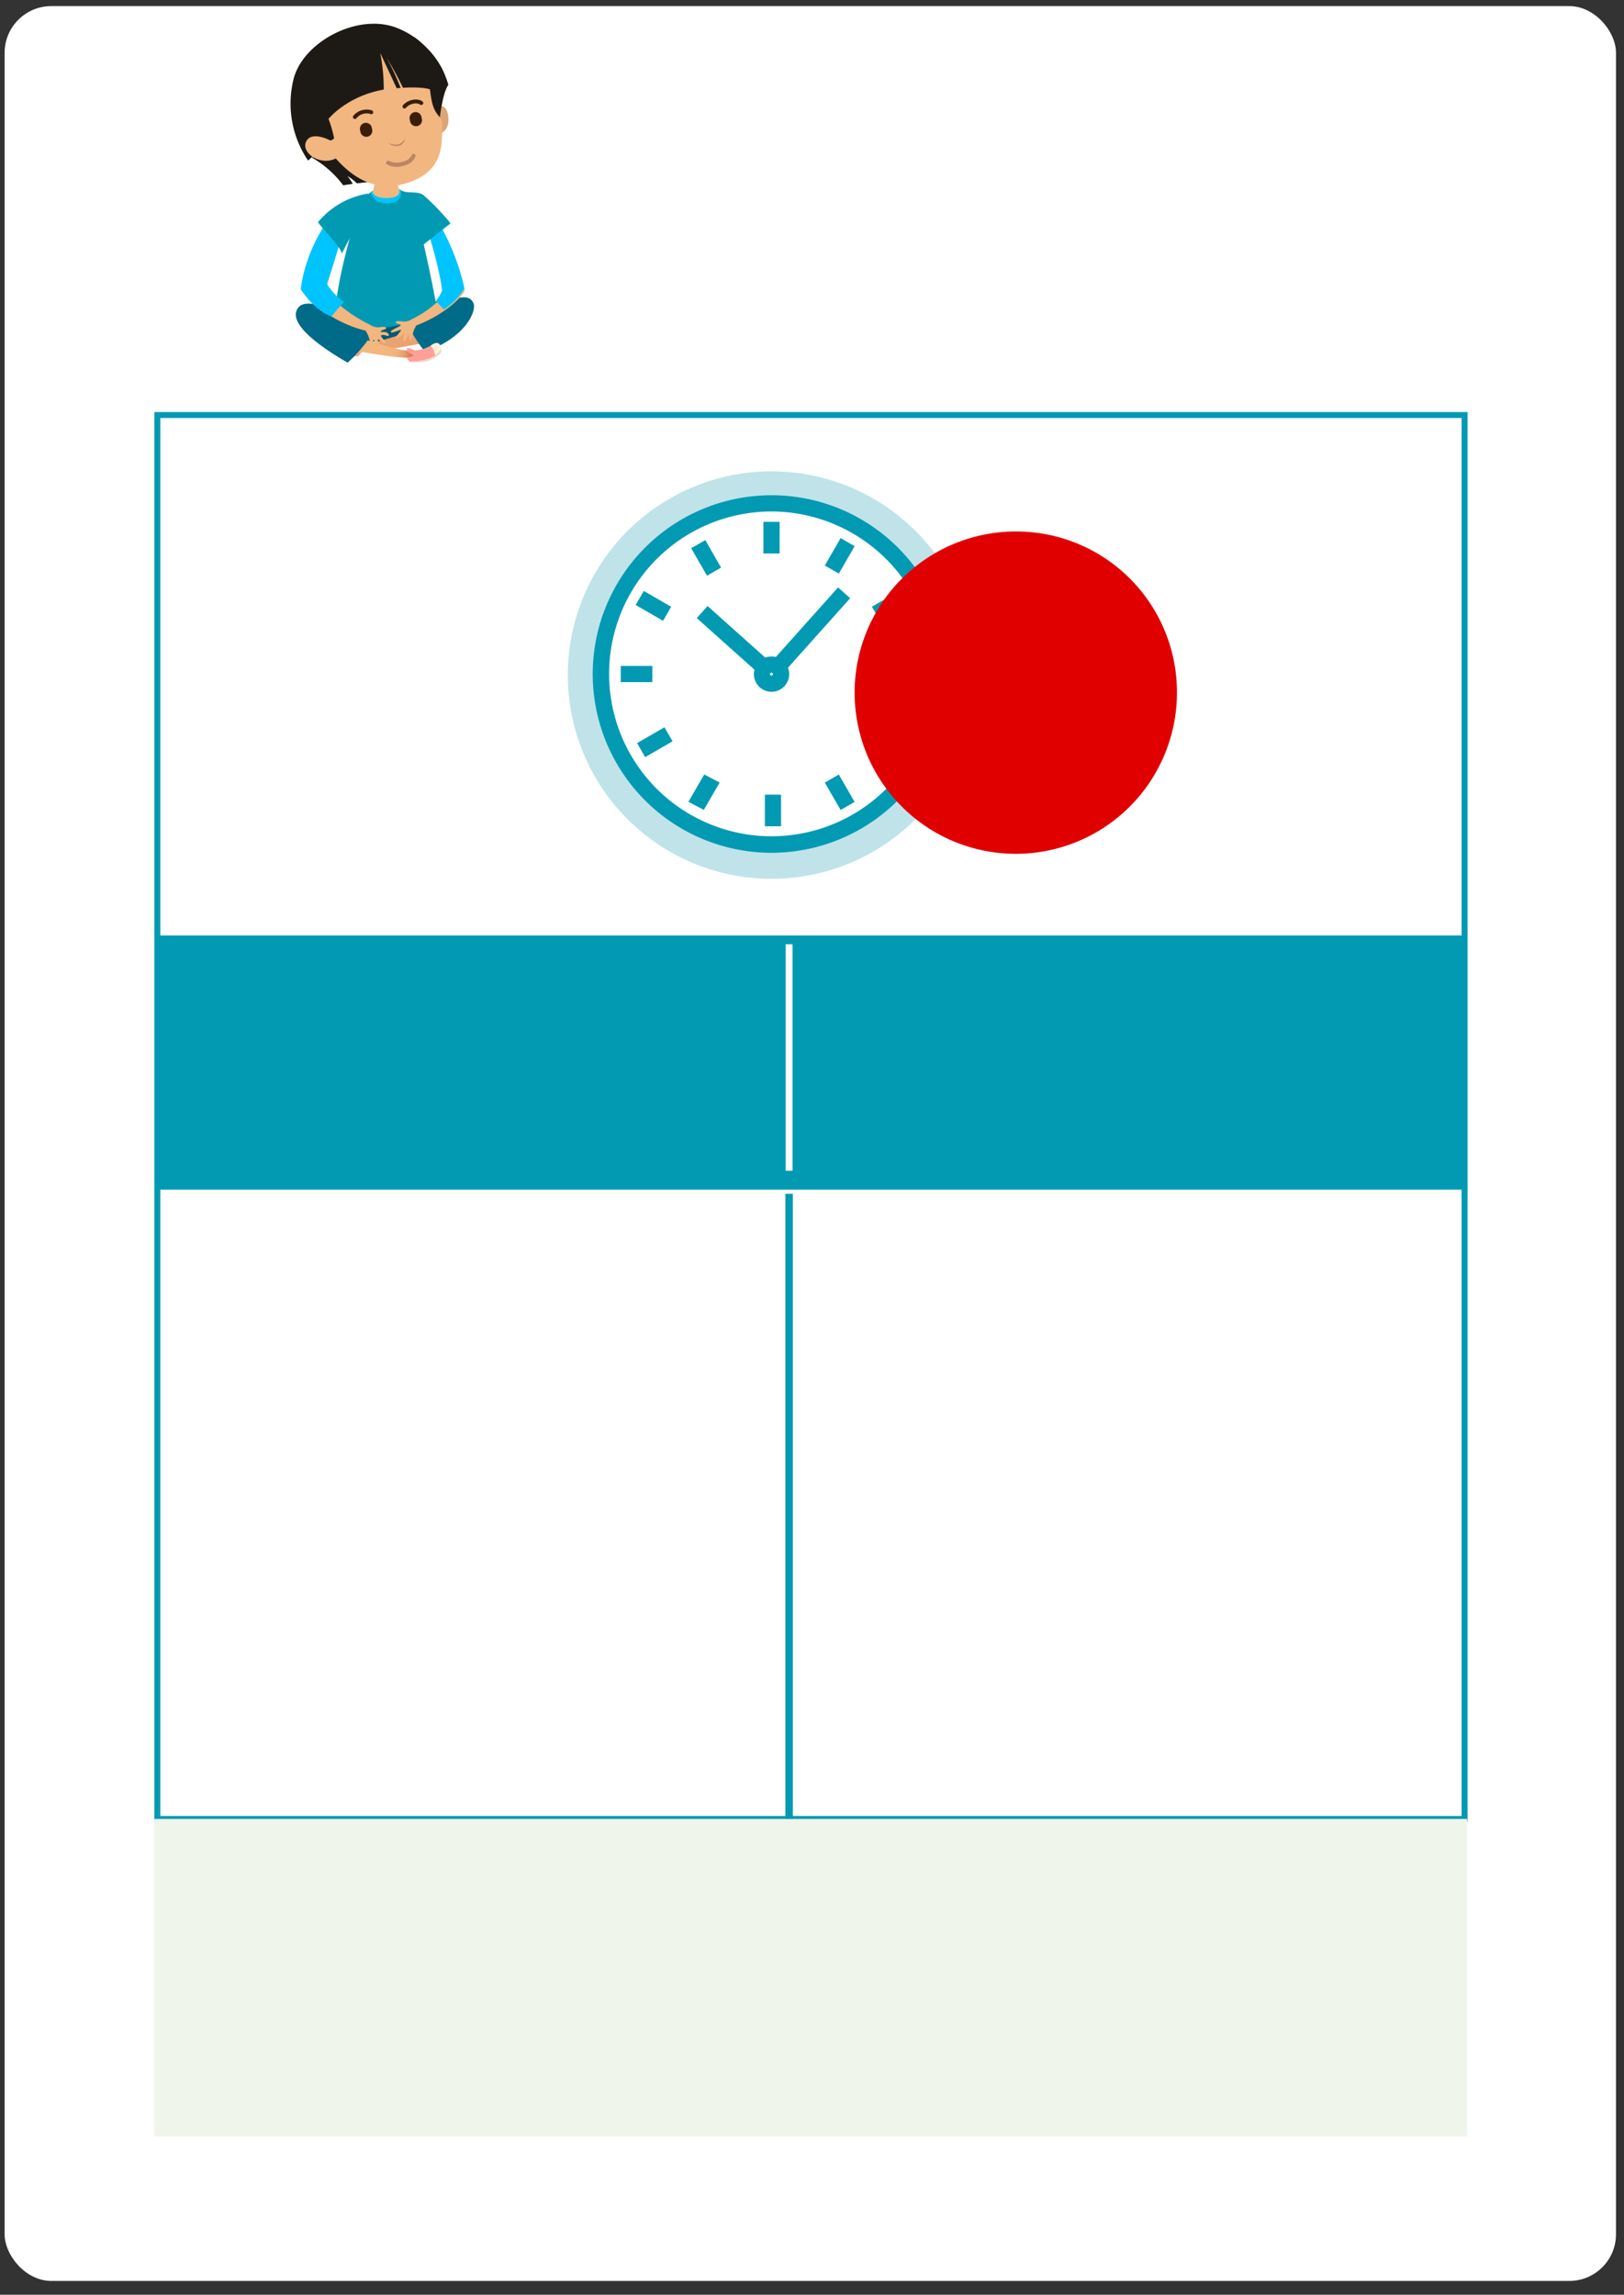 <svg xmlns="http://www.w3.org/2000/svg" xmlns:xlink="http://www.w3.org/1999/xlink" viewBox="0 0 460 650">
  <rect x="0" y="0" width="460" height="650" fill="#333333" stroke="none"/>
  <defs>
    <linearGradient id="a" x1="4812.77" y1="100.5" x2="4835.55" y2="95.42" gradientTransform="matrix(-1, 0, 0, 1, 4928.69, 0)" gradientUnits="userSpaceOnUse">
      <stop offset="0" stop-color="#dc8057"/>
      <stop offset="0.02" stop-color="#e18b5f"/>
      <stop offset="0.07" stop-color="#e99f6e"/>
      <stop offset="0.13" stop-color="#efad78"/>
      <stop offset="0.21" stop-color="#f2b57e"/>
      <stop offset="0.34" stop-color="#f3b780"/>
      <stop offset="0.8" stop-color="#f3b780"/>
      <stop offset="0.92" stop-color="#e69768"/>
      <stop offset="1" stop-color="#dc8057"/>
    </linearGradient>
  </defs>
  <title>_</title>
  <rect x="1.31" y="1.73" width="456.42" height="644.36" rx="13.23" ry="13.23" fill="#fff"/>
  <g>
    <rect x="44.56" y="117.56" width="370.29" height="397.67" fill="#fff" stroke="#029ab3" stroke-miterlimit="10" stroke-width="1.69"/>
    <g>
      <g>
        <path d="M89.78,86.33s6.7,12.21,20.42,10.29,18-11.24,18-11.24Z" fill="#005a73"/>
        <g>
          <g>
            <path d="M125.23,96.12s-16.21,3.5-23,3.61c-4.25-.58-3.15-2.1-3.15-2.1a16.89,16.89,0,0,0,6.41-.5,127.26,127.26,0,0,0,15-4.9C125.07,93.35,125.23,96.12,125.23,96.12Z" fill="#eaa270"/>
            <path d="M100.39,99s2.13-.84,2-1.7-2.27.39-2.27.39a10.43,10.43,0,0,1-4.59-1.44,1.45,1.45,0,0,0-2.35,1.36c.11.84,2,2.41,5,2.9a14.38,14.38,0,0,0,3.4.38s.52-.78.85-1.22C101.7,99.72,100.57,99.45,100.39,99Z" fill="#ff9f98"/>
            <path d="M95.56,96.3a5.33,5.33,0,0,0-1.23,2.78c-1-.73-2.1-1.79-1.49-2.86S94.5,95.46,95.56,96.3Z" fill="#fff1da"/>
            <path d="M92.66,96.76a2.14,2.14,0,0,0,.1,1.66A8.36,8.36,0,0,0,98.67,101a8.92,8.92,0,0,0,2.89-.13s-4.07-.09-6.57-1.42a6.18,6.18,0,0,1-1.64-1.21A2,2,0,0,1,92.66,96.76Z" fill="#e8dcc6"/>
          </g>
          <path d="M122.08,86.65s4.41-1.27,7.12-2.07,4.42-.29,5,1.57-1.86,9.22-13.82,13.53a47.67,47.67,0,0,1-5-7.87S121,88.51,122.08,86.65Z" fill="#006b88"/>
        </g>
        <g>
          <g>
            <path d="M92.37,97.71s16.22,3.51,23,3.62c4.25-.59,3.15-2.1,3.15-2.1a16.8,16.8,0,0,1-6.41-.51,127,127,0,0,1-15-4.89C92.53,95,92.37,97.71,92.37,97.71Z" fill="url(#a)"/>
            <path d="M117.22,100.58s-2.14-.84-2-1.7,2.27.4,2.27.4a10,10,0,0,0,4.59-1.44,1.55,1.55,0,0,1,2.5,1.36c-.11.84-1.54,2.41-4.6,2.9a18.16,18.16,0,0,1-4,.37s-.52-.77-.86-1.22C115.9,101.32,117,101.05,117.22,100.58Z" fill="#ff9f98"/>
            <path d="M122,97.9a5.28,5.28,0,0,1,1.23,2.78c1-.74,2.1-1.79,1.49-2.86S123.11,97.06,122,97.9Z" fill="#fff1da"/>
            <path d="M124.94,98.36a2.15,2.15,0,0,1-.09,1.65,8.35,8.35,0,0,1-5.92,2.59,8.79,8.79,0,0,1-2.88-.13s4.07-.08,6.56-1.42a6.19,6.19,0,0,0,1.64-1.2A2,2,0,0,0,124.94,98.36Z" fill="#e8dcc6"/>
          </g>
          <path d="M105.6,94.31a41.31,41.31,0,0,1-7.13,8.42C93.74,100,80.56,92,84.52,87.1,87,84,94.81,88.41,99.22,88.83,105,92.08,105.6,94.31,105.6,94.31Z" fill="#006b88"/>
        </g>
        <path d="M106.91,53.24a30.56,30.56,0,0,0-4.37,3.14C99.83,63.79,94.89,81.31,95,89.6c6,3,9.09,3.67,15.55,3a31.74,31.74,0,0,0,13.23-5.18c-1.43-7.73-5-25.84-7.92-32.22A40.27,40.27,0,0,0,111.77,53Z" fill="#029ab3"/>
        <path d="M124.7,33.75,88.31,44.62a29.27,29.27,0,0,1,8.9,7.87c.79-.14,1.71-.27,2.71-.41a11.64,11.64,0,0,0-1.53-2.2,12,12,0,0,1,2.7,2.06c6.66-.82,15.89-1.52,15.89-1.52C117.08,47.17,124.7,33.75,124.7,33.75Z" fill="#1d1a15"/>
        <path d="M105,54.47s.66,3.39,4.92,3.14c4.68-.28,3.51-3.8,3.51-3.8s-2.58-1.9-4-1.74S105,54.47,105,54.47Z" fill="#00c4ff"/>
        <path d="M107.06,48.29l-1.51,6.22s.39,1.79,4.5,1.57c3-.16,3.14-1.47,3.12-1.86l-1.91-6.59Z" fill="#f2b680"/>
        <g>
          <path d="M131.69,82.32c-1.91,3.35-7.8,7.67-13.76,9.84a21.53,21.53,0,0,0-1.32-1.72s7.58-3.55,9.55-8.12c-.8-7.07-4.49-19.25-6.24-23.4A58.29,58.29,0,0,1,131.69,82.32Z" fill="#f2b680"/>
          <path d="M131.55,81.66c-2.44-11.14-8.73-23.17-13.44-25.32,1.75,4.14,6.32,18.85,7.12,25.92a10.34,10.34,0,0,1-1.81,3c.62.56,1.45,1.54,2.31,2.39A17.86,17.86,0,0,0,131.55,81.66Z" fill="#00c4ff"/>
          <path d="M119.63,69.54s7.54-5.94,8-6.26a65.41,65.41,0,0,0-7.68-8c-1.6-1.28-4.82-.41-6-1.25C115.81,58.8,119.63,69.54,119.63,69.54Z" fill="#029ab3"/>
          <path d="M118.11,92.05a3.09,3.09,0,0,0-1.35-1.68,4.38,4.38,0,0,1-2.34.74c-1-.13-2.18-.3-2.34.17s1.6.47,1.37.89-2.84,1.26-2.75,1.86,2.69-.76,2.89-.56-2,2.25-1.32,2.34,2.07-1.41,2.23-1.26-.83,2.24,0,2.09c.4-.08.72-1.06,1.24-2.09.14.4.2,1.53.29,1.62s.55.42.72-.8a8.23,8.23,0,0,1,1.18-3.19Z" fill="#f2b680"/>
        </g>
        <g>
          <path d="M104.83,92c-1.86-.83-9-4.65-12.31-9.73.66-5,5.83-20.21,5.83-20.21S88.21,70,86.72,83.56c3,4.31,10.7,8.69,16.74,10.07C103.77,93.07,104.48,92.5,104.83,92Z" fill="#f2b680"/>
          <path d="M92.55,80.37c1.33-3.46,3.19-9.67,4.67-15.05.85-3.09.53-6.15,1.44-7.84-4.21.8-11.94,12.36-13.49,24.43,2,3,4.7,6.11,8.72,7.78a42,42,0,0,1,3.56-4.15A17.85,17.85,0,0,1,92.55,80.37Z" fill="#00c4ff"/>
          <path d="M102.3,62c2.64-4.56,2.19-6.69,1.9-7.16a23.18,23.18,0,0,0-14.11,8.07c.68,1.37,6.09,6.57,6.78,8.87A105.09,105.09,0,0,1,102.3,62Z" fill="#029ab3"/>
          <path d="M103.46,93.61A3,3,0,0,1,104.8,92a4.27,4.27,0,0,0,2.31.73c1-.12,2.15-.29,2.31.17s-2.08.61-1.41,1.19c1.31-.31,2.21.34,2.11.92s-1.34-.53-2.19.05c-.28.28,1.87,2.07,1.22,2.16s-2-1.23-2.12-1.09.82,2.22,0,2.07c-.4-.08-.72-1.05-1.23-2.07-.13.4-.19,1.51-.28,1.6s-.55.43-.72-.79a8.25,8.25,0,0,0-1.16-3.15Z" fill="#f2b680"/>
        </g>
        <g>
          <path d="M122.16,38.41s5.18.24,4.86-4.92-4.28-4-5.5-.5C122.11,37.93,122.16,38.41,122.16,38.41Z" fill="#dba674"/>
          <path d="M124.39,34.9S125.16,26.63,127,24c-1.06-3.46-2.92-8.51-9.73-13.56C113.89,18.55,119.61,32.77,124.39,34.9Z" fill="#1d1a15"/>
          <path d="M113.79,13.93c4.41,1.91,7.28,5.53,8.18,12.76s3.57,5.42,3.3,9.25,1.19,12.82-10.71,16.12c-12.37,3.43-20-7.11-25.28-14.85-4.88-7.18,1.39-21.15,13-23.34C111.07,12.23,113.79,13.93,113.79,13.93Z" fill="#f2b680"/>
          <path d="M112.67,8c-11.22-4.62-27.22,4-29.61,14.78a28.74,28.74,0,0,0,4.2,22.7c2-1.62,4-4.29,7.39-6.24a33.94,33.94,0,0,0-1.6-5.56s5.14-6.45,15.65-8.31a54.21,54.21,0,0,0-1-10.38l4.67,10,1.11-.09a73.76,73.76,0,0,0-4-8.58,89.72,89.72,0,0,1,4.65,8.54c8.52-.48,9.25,1.17,11.29,2.38C125.8,22.54,123.89,12.6,112.67,8Z" fill="#1d1a15"/>
          <path d="M93.73,39.88s-5.41-3-7,.2,4.16,7.15,8.57,4.7A15.91,15.91,0,0,0,93.73,39.88Z" fill="#f2b680"/>
        </g>
      </g>
      <g>
        <path d="M110.07,40.58a8.48,8.48,0,0,0,1.37.32,3.3,3.3,0,0,0,1.33,0,2.22,2.22,0,0,0,1.14-.6,5,5,0,0,0,.84-1.11,2.92,2.92,0,0,1-.6,1.33,2.26,2.26,0,0,1-1.28.8A3.5,3.5,0,0,1,110.07,40.58Z" fill="#ba8663"/>
        <path d="M105.34,36.42a1.7,1.7,0,1,1-3.28.7,1.7,1.7,0,1,1,3.28-.7Z" fill="#3a1e0a"/>
        <path d="M119.41,33.4a1.7,1.7,0,1,1-3.27.7,1.7,1.7,0,1,1,3.27-.7Z" fill="#3a1e0a"/>
        <path d="M100.64,33.69a.55.55,0,0,1-.41-.07.56.56,0,0,1-.18-.77,4.86,4.86,0,0,1,5.18-1.61.56.56,0,1,1-.42,1A3.77,3.77,0,0,0,101,33.44.55.55,0,0,1,100.64,33.69Z" fill="#3a1e0a"/>
        <path d="M119.42,29.72a.56.56,0,0,1-.43-.09c-1-.7-3-.25-4,.91a.55.55,0,0,1-.78.06.56.56,0,0,1-.06-.79c1.38-1.59,4-2.12,5.49-1.1a.57.57,0,0,1,.15.78A.59.59,0,0,1,119.42,29.72Z" fill="#3a1e0a"/>
        <path d="M113.89,47.06a6,6,0,0,1-4.24-.45.56.56,0,0,1,.6-1,5.41,5.41,0,0,0,4.35,0,3,3,0,0,0,2-1.62.55.55,0,0,1,.69-.38.55.55,0,0,1,.38.69A4,4,0,0,1,115,46.73,8.35,8.35,0,0,1,113.89,47.06Z" fill="#ba8663"/>
      </g>
    </g>
    <rect x="43.69" y="515.23" width="371.89" height="89.97" fill="#f0f5eb"/>
    <g>
      <g>
        <path d="M218.53,248.93a57.71,57.71,0,1,0-57.7-57.7,57.71,57.71,0,0,0,57.7,57.7" fill="#bfe3e9"/>
        <path d="M218.53,239.27a48.35,48.35,0,1,0-48.34-48.34,48.34,48.34,0,0,0,48.34,48.34" fill="#fff"/>
        <path d="M218.53,144.88a46,46,0,1,0,46,46.05,46.1,46.1,0,0,0-46-46.05m0,96.68a50.64,50.64,0,1,1,50.64-50.63,50.69,50.69,0,0,1-50.64,50.63" fill="#029ab3"/>
        <rect x="216.24" y="147.81" width="4.59" height="8.96" fill="#029ab3"/>
        <rect x="233.38" y="155.17" width="8.96" height="4.58" transform="translate(-17.44 284.71) rotate(-60)" fill="#029ab3"/>
        <rect x="247.52" y="169.31" width="8.96" height="4.59" transform="translate(-52.04 148.93) rotate(-29.99)" fill="#029ab3"/>
        <rect x="253.1" y="188.63" width="8.96" height="4.59" fill="#029ab3"/>
        <rect x="249.7" y="205.76" width="4.59" height="8.96" transform="translate(-56.1 323.31) rotate(-59.99)" fill="#029ab3"/>
        <rect x="235.56" y="219.91" width="4.58" height="8.96" transform="translate(-80.33 149.01) rotate(-30)" fill="#029ab3"/>
        <rect x="216.65" y="225.09" width="4.59" height="8.96" fill="#029ab3"/>
        <polygon points="199.36 229.41 194.99 227.12 199.47 219.37 203.84 221.66 199.36 229.41" fill="#029ab3"/>
        <rect x="181" y="207.95" width="8.96" height="4.59" transform="translate(-80.26 120.85) rotate(-29.99)" fill="#029ab3"/>
        <rect x="175.82" y="188.63" width="8.96" height="4.59" fill="#029ab3"/>
        <rect x="182.78" y="167.13" width="4.59" height="8.96" transform="translate(-56.1 246.01) rotate(-59.98)" fill="#029ab3"/>
        <rect x="196.92" y="152.98" width="4.59" height="8.96" transform="matrix(0.87, -0.5, 0.5, 0.87, -52.03, 120.65)" fill="#029ab3"/>
        <path d="M218.53,190.52a.38.38,0,0,0-.3.14.41.41,0,0,0,0,.57.37.37,0,0,0,.58,0,.41.41,0,0,0,0-.57.43.43,0,0,0-.27-.1m0,5.39h0a5,5,0,1,1,3.72-1.66,5,5,0,0,1-3.72,1.66" fill="#029ab3"/>
        <rect x="215.64" y="176.13" width="28.15" height="4.59" transform="translate(-56.42 230.68) rotate(-48.19)" fill="#029ab3"/>
        <rect x="205.83" y="169.21" width="4.59" height="24.79" transform="translate(-65.98 215.69) rotate(-48.19)" fill="#029ab3"/>
      </g>
      <path d="M333.37,195.91a45.65,45.65,0,1,1-45.65-45.36,45.51,45.51,0,0,1,45.65,45.36" fill="#e10000"/>
    </g>
    <rect x="44.56" y="264.98" width="370.29" height="72" fill="#029ab3"/>
    <line x1="44.56" y1="280.35" x2="414.85" y2="280.35" fill="none" stroke="#029ab3" stroke-miterlimit="10" stroke-width="1.6"/>
    <line x1="223.52" y1="338.15" x2="223.52" y2="515.23" fill="none" stroke="#029ab3" stroke-miterlimit="10" stroke-width="2.12"/>
    <line x1="223.52" y1="267.47" x2="223.52" y2="331.62" fill="none" stroke="#fff" stroke-miterlimit="10" stroke-width="1.95"/>
  </g>
</svg>
